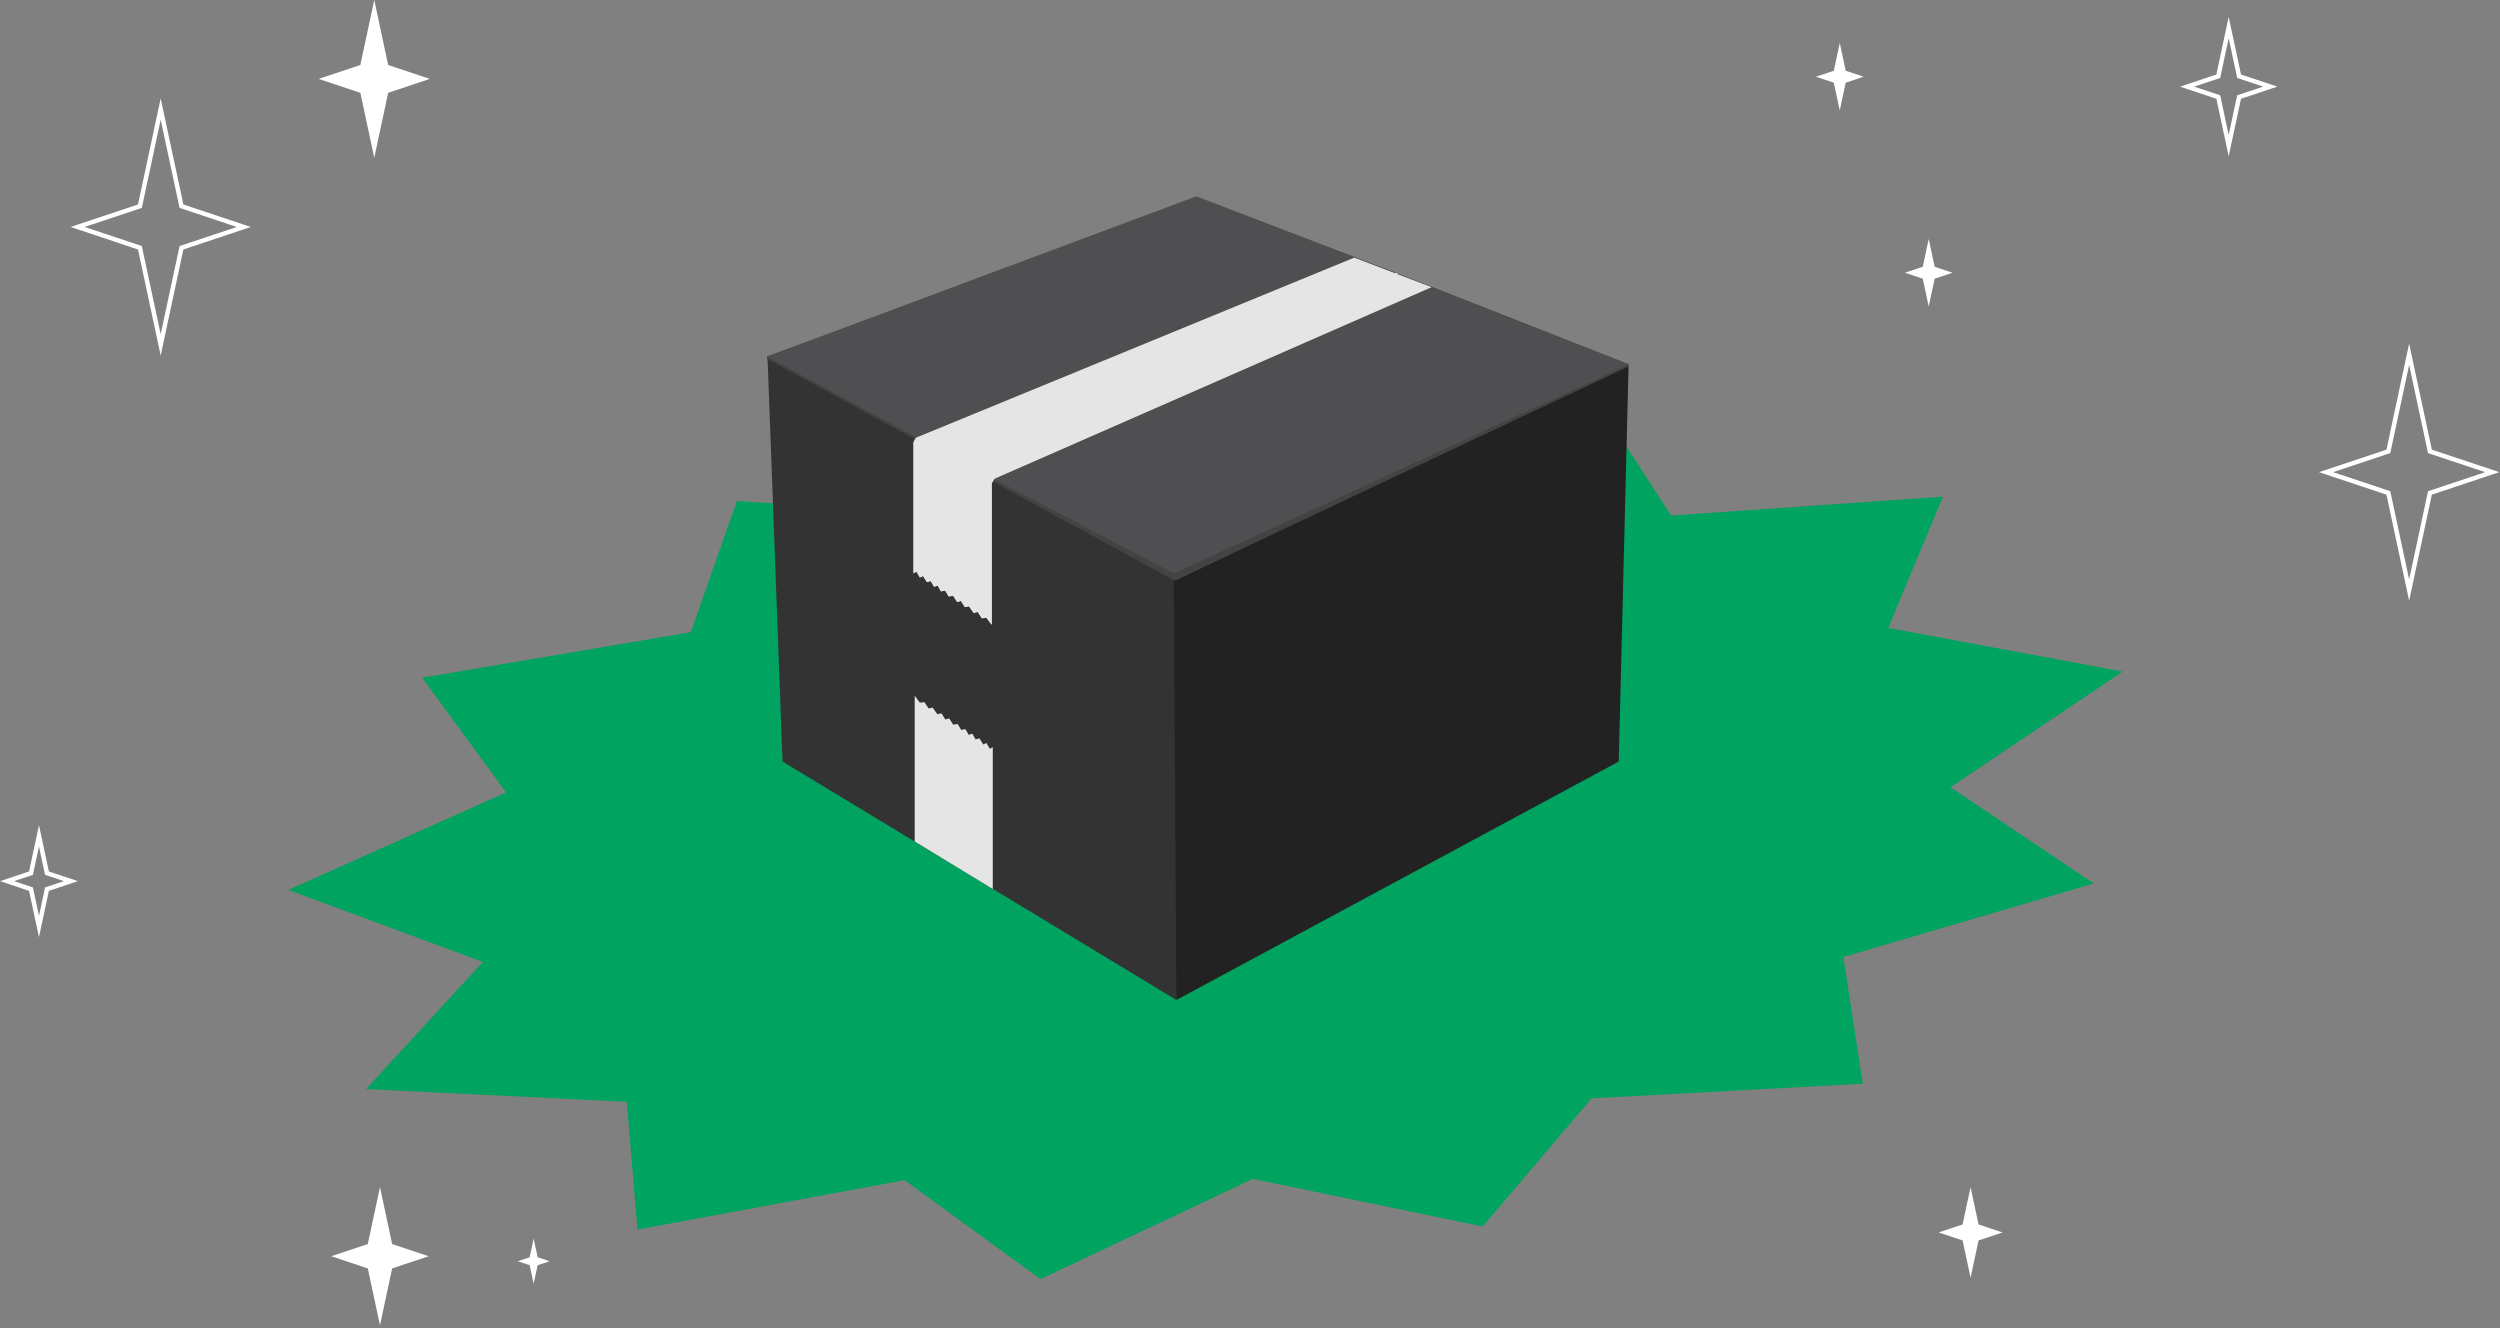 <svg width="815" height="433" viewBox="0 0 815 433" fill="none" xmlns="http://www.w3.org/2000/svg">
<rect x="0" y="0" width="815" height="433" fill="#808080" stroke="none"/>
<g clip-path="url(#clip0)">
<path d="M778.61 147.15L785.38 115.48L792.16 147.15L812.47 153.92L792.16 160.7L785.38 192.37L778.61 160.7L758.3 153.92L778.61 147.15Z" stroke="white" stroke-width="1.454" stroke-miterlimit="10"/>
</g>
<g clip-path="url(#clip1)">
<path d="M10.1 284.65L12.71 272.48L15.31 284.65L23.12 287.25L15.31 289.86L12.71 302.03L10.1 289.86L2.3 287.25L10.1 284.65Z" stroke="white" stroke-width="1.454" stroke-miterlimit="10"/>
</g>
<g clip-path="url(#clip2)">
<path d="M45.61 67.22L52.38 35.55L59.16 67.22L79.47 73.99L59.16 80.77L52.38 112.44L45.61 80.77L25.3 73.99L45.61 67.22Z" stroke="white" stroke-width="1.454" stroke-miterlimit="10"/>
<path d="M117.47 21.19L122.01 0L126.54 21.19L140.13 25.72L126.54 30.25L122.01 51.44L117.47 30.25L103.89 25.72L117.47 21.19Z" fill="white"/>
</g>
<g clip-path="url(#clip3)">
<path d="M626.82 86.97L628.76 77.9L630.7 86.97L636.52 88.91L630.7 90.85L628.76 99.92L626.82 90.85L621 88.91L626.82 86.97Z" fill="white"/>
</g>
<path d="M597.82 23.07L599.76 14L601.7 23.07L607.52 25.01L601.7 26.95L599.76 36.02L597.82 26.95L592 25.01L597.82 23.07Z" fill="white"/>
<path d="M723.16 24.85L726.55 9L729.95 24.85L740.11 28.24L729.95 31.63L726.55 47.49L723.16 31.63L713 28.24L723.16 24.85Z" stroke="white" stroke-width="1.454" stroke-miterlimit="10"/>
<g clip-path="url(#clip4)">
<path d="M119.9 405.56L123.87 387L127.84 405.56L139.74 409.53L127.84 413.5L123.87 432.05L119.9 413.5L108 409.53L119.9 405.56Z" fill="white"/>
<path d="M172.68 409.86L173.97 403.79L175.27 409.86L179.16 411.16L175.27 412.46L173.97 418.52L172.68 412.46L168.78 411.16L172.68 409.86Z" fill="white"/>
</g>
<path d="M378.277 130.514L439.678 155.126L520.173 130L544.78 168.063L633.385 161.91L615.567 204.702L692 218.931L635.834 256.642L682.571 287.994L600.932 311.989L607.267 353.283L518.853 358.07L483.35 399.833L408.413 384.312L339.195 417L294.893 384.723L207.813 400.832L204.323 359.201L119.326 355.03L157.425 313.59L94 290.109L164.977 258.331L137.628 220.928L225.206 206.097L240.222 163.32L324.354 168.856L378.277 130.514Z" fill="#00A360"/>
<g clip-path="url(#clip5)">
<path d="M639.8 399.17L642.41 387L645.01 399.17L652.82 401.78L645.01 404.38L642.41 416.55L639.8 404.38L632 401.78L639.8 399.17Z" fill="white"/>
</g>
<g clip-path="url(#clip6)">
<path d="M250.237 117.069L382.637 189.358L530.763 120.12L390.203 64.859L250.237 117.069Z" fill="#87613D"/>
<path d="M382.637 189.714L464.237 150.356L328.722 88.402L250 117.721L382.637 189.714Z" fill="url(#paint0_linear)"/>
<path d="M464.237 150.356L530.911 119.468L390.678 65.392L332.431 87.425L464.237 150.356Z" fill="#AF896D"/>
<path d="M250.03 116.24L250.237 117.898L314.123 152.725L455.068 91.008V88.935L390.203 64.859L250.03 116.24Z" fill="#434345"/>
<path d="M250.03 116.24L314.123 150.86L455.068 88.936L389.996 64L250.03 116.24Z" fill="#4F4F51"/>
<path d="M314.123 150.86L313.915 152.518L382.637 189.358L530.763 120.12L531 118.787L455.75 89.232L314.123 150.86Z" fill="#434345"/>
<path d="M314.449 151.126L382.637 186.96L531 118.787L455.335 89.024L314.449 151.126Z" fill="#4F4F51"/>
<path d="M250.237 117.069L255.104 248.262L383.497 326L391.301 193.801L250.237 117.069Z" fill="#333334"/>
<path d="M321.57 201.382L320.087 201.56L318.722 199.487L317.416 199.812L315.873 197.621L314.568 197.917L313.262 195.903L312.045 196.259L310.74 194.245L309.256 194.423L308.129 192.498L306.764 192.794L305.696 190.898L304.509 191.283L303.44 189.418L302.164 189.743L300.918 187.759L299.88 188.263L298.782 186.338L297.803 186.871V144.196L298.544 142.715L441.478 83.99L466.699 93.615L324.271 156.042L323.291 157.523V203.662L321.57 201.382Z" fill="#E5E5E5"/>
<path d="M530.911 119.468L382.637 189.358L383.497 326L527.706 248.262L530.911 119.468Z" fill="#222223"/>
<path d="M297.803 144.196V186.871L298.782 186.338L299.88 188.263L300.918 187.759L302.164 189.743L303.44 189.418L304.509 191.283L305.696 190.898L306.764 192.794L308.129 192.498L309.256 194.423L310.74 194.245L312.045 196.259L313.262 195.903L314.568 197.917L315.873 197.621L317.416 199.812L318.722 199.487L320.087 201.56L321.57 201.382L323.291 203.662V157.523L323.647 156.96L298.337 143.13L297.803 144.196Z" fill="#E5E5E5"/>
<path d="M323.647 289.811V243.583L322.698 244.116L321.57 242.22L320.532 242.694L319.315 240.71L318.039 241.036L316.971 239.17L315.784 239.555L314.716 237.689L313.351 237.956L312.194 236.031L310.74 236.238L309.434 234.195L308.188 234.55L306.912 232.536L305.577 232.833L304.034 230.671L302.728 230.967L301.363 228.894L299.88 229.072L298.188 226.791V274.323L323.647 289.811Z" fill="#E5E5E5"/>
<path d="M310.918 149.616L455.068 88.936L455.75 89.232L311.66 150.119L310.918 149.616Z" fill="#E5E5E5"/>
</g>
<defs>
<linearGradient id="paint0_linear" x1="250" y1="139.066" x2="464.227" y2="139.066" gradientUnits="userSpaceOnUse">
<stop stop-color="#CEAA82"/>
<stop offset="1" stop-color="#9E815B"/>
</linearGradient>
<clipPath id="clip0">
<rect width="58.76" height="83.84" fill="white" transform="translate(756 112)"/>
</clipPath>
<clipPath id="clip1">
<rect width="25.41" height="36.5" fill="white" transform="translate(0 269)"/>
</clipPath>
<clipPath id="clip2">
<rect width="117.13" height="115.92" fill="white" transform="translate(23)"/>
</clipPath>
<clipPath id="clip3">
<rect width="71.29" height="52.92" fill="white" transform="translate(621 47)"/>
</clipPath>
<clipPath id="clip4">
<rect width="71.16" height="45.05" fill="white" transform="translate(108 387)"/>
</clipPath>
<clipPath id="clip5">
<rect width="20.82" height="29.55" fill="white" transform="translate(632 387)"/>
</clipPath>
<clipPath id="clip6">
<rect width="281" height="262" fill="white" transform="translate(250 64)"/>
</clipPath>
</defs>
</svg>
